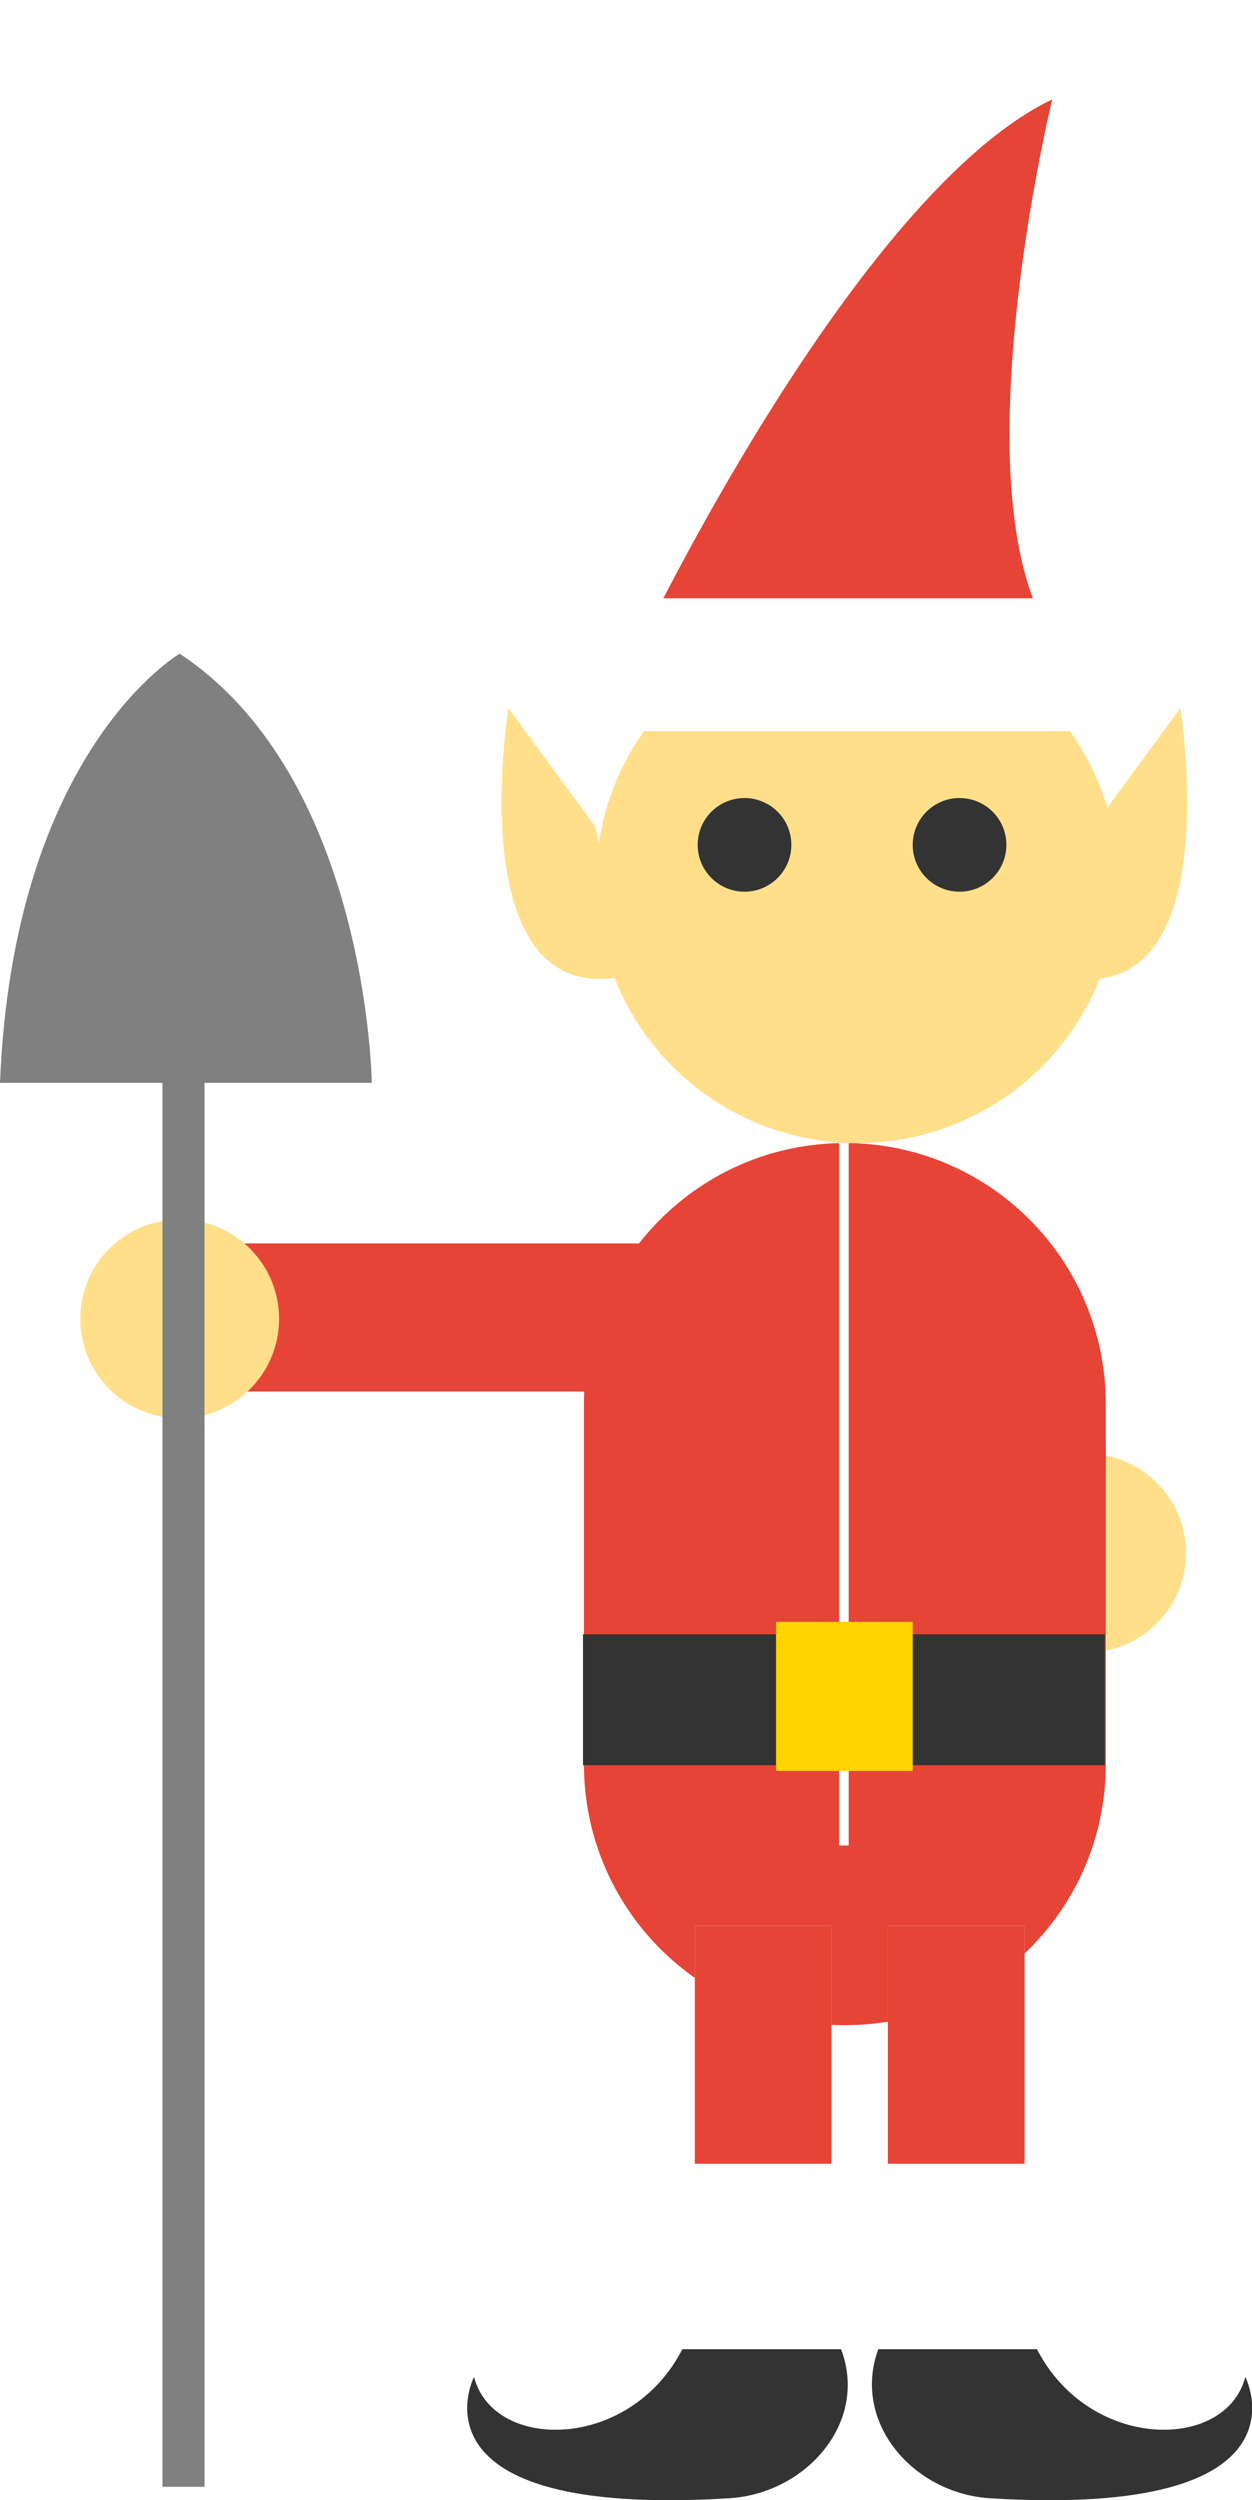 <?xml version="1.0" encoding="utf-8"?>
<!-- Generator: Adobe Illustrator 18.0.0, SVG Export Plug-In . SVG Version: 6.00 Build 0)  -->
<!DOCTYPE svg PUBLIC "-//W3C//DTD SVG 1.1//EN" "http://www.w3.org/Graphics/SVG/1.1/DTD/svg11.dtd">
<svg version="1.1" id="Layer_1" xmlns="http://www.w3.org/2000/svg" xmlns:xlink="http://www.w3.org/1999/xlink" x="0px" y="0px"
	 viewBox="9.5 0 131 261.6" enable-background="new 9.5 0 131 261.6" xml:space="preserve">
<g id="DIGGER-ELF-11">
	<circle fill="#FFDF8A" cx="123.2" cy="162.5" r="10.4"/>
	<path fill="#E64436" d="M76.7,67c0,0,22.4-46.8,42.9-56.6c0,0-10.7,43.9,1,57.5L76.7,67z"/>
	<path fill="#FFDF8A" d="M126.5,92.3c0,15.1-12.2,27.3-27.3,27.3l0,0c-15.1,0-27.3-12.2-27.3-27.3l0,0C71.8,77.2,84.1,65,99.1,65
		l0,0C114.2,65,126.5,77.2,126.5,92.3L126.5,92.3z"/>
	<path fill="#FFFFFF" d="M130.3,72.9c0,2-1.6,3.6-3.6,3.6H72.4c-2,0-3.6-1.6-3.6-3.6v-6.7c0-2,1.6-3.6,3.6-3.6h54.3
		c2,0,3.6,1.6,3.6,3.6L130.3,72.9L130.3,72.9z"/>
	<circle fill="#333333" cx="87.4" cy="88.4" r="4.9"/>
	<circle fill="#333333" cx="109.9" cy="88.4" r="4.9"/>
	<rect x="27.7" y="130.1" fill="#E64436" width="54.5" height="15.5"/>
	<path fill="#E64436" d="M125.2,184.6c0,15.1-12.2,27.3-27.3,27.3s-27.3-12.2-27.3-27.3v-37.7c0-15.1,12.2-27.3,27.3-27.3
		c15.1,0,27.3,12.2,27.3,27.3V184.6z"/>
	<polyline fill="#FFFFFF" points="82.2,201.5 82.2,248.4 96.5,248.4 96.5,201.5 	"/>
	<polyline fill="#E64436" points="82.2,201.5 82.2,226.4 96.5,226.4 96.5,201.5 	"/>
	<path fill="#333333" d="M97.5,245.8H80.9c-5.5,10.7-19.8,10.7-21.8,2.9c0,0-7.6,14.8,26.7,12.7C93.9,260.9,100.4,253.4,97.5,245.8z
		"/>
	<polyline fill="#FFFFFF" points="116.7,201.5 116.7,248.4 102.4,248.4 102.4,201.5 	"/>
	<polyline fill="#E64436" points="116.7,201.5 116.7,226.4 102.4,226.4 102.4,201.5 	"/>
	<path fill="#333333" d="M101.4,245.8H118c5.5,10.7,19.8,10.7,21.8,2.9c0,0,7.6,14.8-26.7,12.7C105,260.9,98.6,253.4,101.4,245.8z"
		/>
	<line fill="none" stroke="#FFFFFF" stroke-miterlimit="10" x1="97.8" y1="119.6" x2="97.8" y2="193.1"/>
	<rect x="70.5" y="171" fill="#333333" width="54.6" height="13.7"/>
	<rect x="90.7" y="169.7" fill="#FFD400" width="14.3" height="15.6"/>
	<circle fill="#FFFFFF" cx="123.8" cy="5.9" r="5.8"/>
	<path fill="#FFDF8A" d="M71.8,86.5l-9.1-12.4c0,0-5.2,31.9,12.4,28L71.8,86.5z"/>
	<path fill="#FFDF8A" d="M123.9,86.5l9.1-12.4c0,0,5.2,31.9-12.3,28L123.9,86.5z"/>
	<circle fill="#FFDF8A" cx="28.3" cy="138" r="10.4"/>
	<path fill="#808080" d="M48.4,113.3c0,0-0.4-31.9-20.1-44.9c0,0-17.4,10.1-18.8,44.9h17v146.9h4.4V113.3H48.4z"/>
</g>
<g id="Layer_1_1_">
</g>
</svg>
